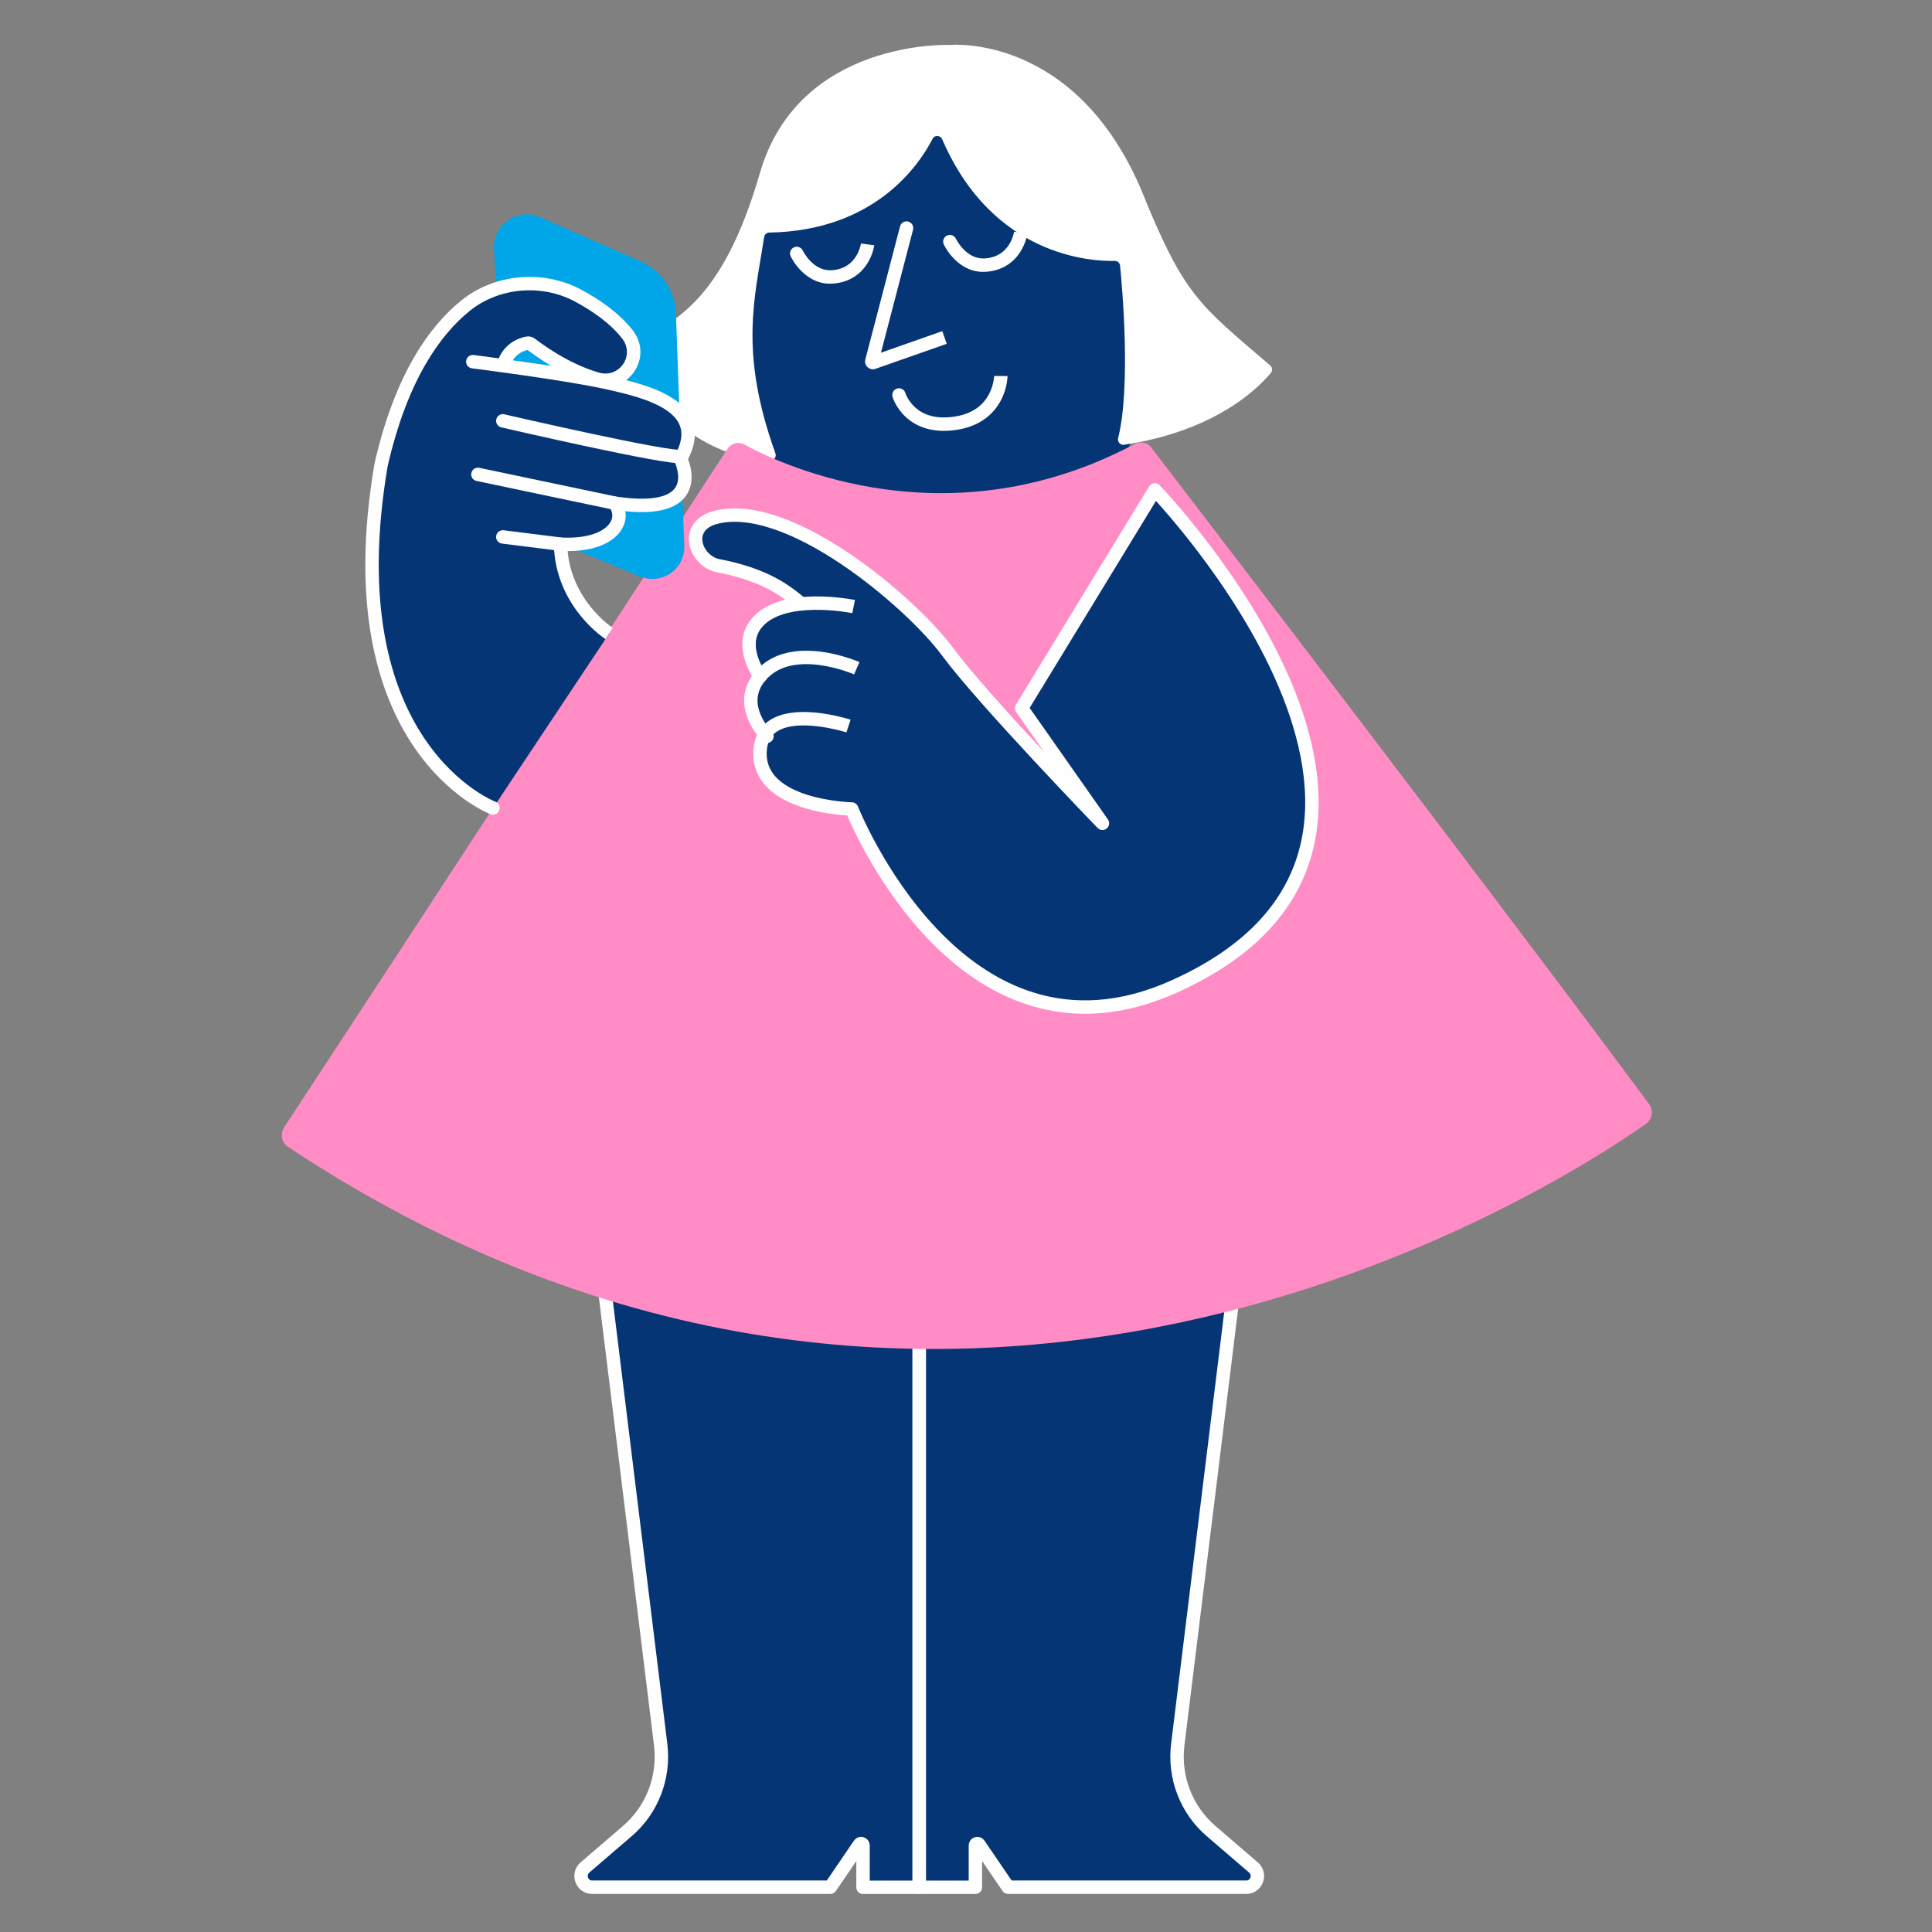 <svg width="432" height="432" viewBox="0 0 432 432" fill="none" xmlns="http://www.w3.org/2000/svg">
<rect x="0" y="0" width="432" height="432" fill="#808080" stroke="none"/>
<path d="M135.196 288.223L147.726 390.085C148.626 397.401 145.82 404.663 140.296 409.414L130.801 417.573C129.054 419.079 130.096 421.984 132.39 421.984H185.668L192.198 412.409C192.428 412.068 192.975 412.229 192.975 412.66V422.001H205.54V288.241H135.213L135.196 288.223Z" fill="#053575"/>
<path d="M275.883 288.223L263.353 390.085C262.453 397.401 265.259 404.663 270.783 409.414L280.277 417.573C282.025 419.079 280.983 421.984 278.689 421.984H225.41L218.881 412.409C218.651 412.068 218.104 412.229 218.104 412.66V422.001H205.539V288.241H275.866L275.883 288.223Z" fill="#053575"/>
<path d="M135.196 288.223L147.726 390.085C148.626 397.401 145.82 404.663 140.296 409.414L130.801 417.573C129.054 419.079 130.096 421.984 132.39 421.984H185.668L192.198 412.409C192.428 412.068 192.975 412.229 192.975 412.66V422.001H205.54V288.241H135.213L135.196 288.223Z" stroke="#FEFEFE" stroke-width="3" stroke-miterlimit="10" stroke-linejoin="round"/>
<path d="M275.883 288.223L263.353 390.085C262.453 397.401 265.259 404.663 270.783 409.414L280.277 417.573C282.025 419.079 280.983 421.984 278.689 421.984H225.41L218.881 412.409C218.651 412.068 218.104 412.229 218.104 412.66V422.001H205.539V288.241H275.866L275.883 288.223Z" stroke="#FEFEFE" stroke-width="3" stroke-miterlimit="10" stroke-linejoin="round"/>
<path d="M210.488 129.428C236.314 129.428 257.25 105.764 257.25 76.572C257.25 47.381 236.314 23.717 210.488 23.717C184.662 23.717 163.727 47.381 163.727 76.572C163.727 105.764 184.662 129.428 210.488 129.428Z" fill="#053575"/>
<path d="M202.45 87.894C202.215 87.099 201.381 86.645 200.586 86.88C199.792 87.115 199.338 87.95 199.573 88.744L202.45 87.894ZM201.012 88.319C199.573 88.744 199.574 88.745 199.574 88.746C199.574 88.746 199.574 88.747 199.574 88.748C199.575 88.749 199.575 88.751 199.576 88.753C199.577 88.756 199.578 88.76 199.579 88.764C199.582 88.773 199.585 88.783 199.589 88.796C199.597 88.82 199.607 88.852 199.621 88.891C199.647 88.968 199.685 89.073 199.735 89.201C199.836 89.458 199.989 89.808 200.206 90.218C200.639 91.034 201.337 92.103 202.404 93.122C204.591 95.21 208.178 96.94 213.73 96.144L213.304 93.175C208.657 93.841 205.992 92.4 204.476 90.953C203.692 90.204 203.175 89.413 202.857 88.813C202.698 88.513 202.591 88.266 202.526 88.101C202.494 88.019 202.472 87.957 202.46 87.921C202.454 87.903 202.45 87.892 202.448 87.887C202.447 87.885 202.447 87.884 202.448 87.885C202.448 87.885 202.448 87.886 202.448 87.888C202.449 87.889 202.449 87.889 202.449 87.89C202.449 87.891 202.45 87.892 202.45 87.892C202.45 87.893 202.45 87.894 201.012 88.319ZM213.73 96.144C219.348 95.339 222.308 92.366 223.803 89.515C224.535 88.121 224.902 86.786 225.088 85.801C225.182 85.307 225.231 84.894 225.256 84.599C225.269 84.45 225.276 84.331 225.28 84.244C225.282 84.201 225.283 84.165 225.284 84.139C225.284 84.126 225.284 84.115 225.285 84.106C225.285 84.101 225.285 84.097 225.285 84.094C225.285 84.092 225.285 84.091 225.285 84.09C225.285 84.089 225.285 84.088 225.285 84.088C225.285 84.087 225.285 84.086 223.785 84.074C222.285 84.063 222.285 84.062 222.285 84.061C222.285 84.061 222.285 84.06 222.285 84.06C222.285 84.059 222.285 84.058 222.285 84.058C222.285 84.057 222.285 84.056 222.285 84.056C222.285 84.056 222.285 84.058 222.285 84.062C222.285 84.07 222.284 84.086 222.283 84.11C222.281 84.158 222.277 84.236 222.268 84.34C222.249 84.549 222.213 84.86 222.141 85.244C221.995 86.016 221.707 87.053 221.147 88.122C220.057 90.199 217.883 92.518 213.304 93.175L213.73 96.144Z" fill="#FEFEFE"/>
<path d="M204.157 51.375C204.366 50.573 203.886 49.754 203.084 49.545C202.283 49.336 201.463 49.816 201.254 50.617L204.157 51.375ZM194.939 80.761L196.386 81.156C196.387 81.151 196.389 81.145 196.39 81.14L194.939 80.761ZM195.256 81.061L195.687 82.498C195.709 82.491 195.731 82.484 195.753 82.476L195.256 81.061ZM201.254 50.617L193.487 80.383L196.39 81.14L204.157 51.375L201.254 50.617ZM193.491 80.367C193.298 81.075 193.575 81.731 194.01 82.121C194.422 82.49 195.047 82.689 195.687 82.498L194.825 79.624C195.288 79.485 195.729 79.632 196.012 79.887C196.319 80.162 196.526 80.641 196.386 81.156L193.491 80.367ZM195.753 82.476L211.692 76.875L210.698 74.045L194.758 79.646L195.753 82.476Z" fill="#FEFEFE"/>
<path d="M179.511 56.033C179.159 55.283 178.266 54.96 177.516 55.312C176.766 55.663 176.443 56.556 176.794 57.307L179.511 56.033ZM186.131 61.919L186.239 63.415L186.24 63.414L186.131 61.919ZM178.152 56.67C176.794 57.307 176.794 57.307 176.795 57.308C176.795 57.308 176.795 57.309 176.795 57.309C176.796 57.31 176.796 57.311 176.797 57.312C176.798 57.314 176.799 57.316 176.8 57.319C176.803 57.325 176.806 57.332 176.81 57.34C176.818 57.357 176.829 57.379 176.842 57.406C176.869 57.459 176.907 57.533 176.956 57.623C177.053 57.804 177.195 58.053 177.382 58.348C177.753 58.933 178.312 59.714 179.067 60.487C180.568 62.026 182.968 63.652 186.239 63.415L186.022 60.422C183.957 60.572 182.368 59.574 181.214 58.392C180.641 57.805 180.206 57.201 179.915 56.742C179.771 56.514 179.665 56.326 179.597 56.2C179.563 56.137 179.539 56.09 179.524 56.061C179.517 56.046 179.512 56.037 179.51 56.032C179.509 56.03 179.508 56.029 179.508 56.029C179.508 56.029 179.509 56.029 179.509 56.03C179.509 56.031 179.509 56.031 179.51 56.032C179.51 56.032 179.51 56.032 179.51 56.032C179.51 56.033 179.511 56.033 178.152 56.67ZM186.24 63.414C190.296 63.117 192.658 60.961 193.955 58.885C194.591 57.867 194.97 56.876 195.191 56.142C195.302 55.772 195.375 55.462 195.421 55.238C195.444 55.126 195.46 55.034 195.472 54.967C195.477 54.934 195.481 54.906 195.485 54.885C195.486 54.875 195.487 54.866 195.488 54.859C195.489 54.855 195.489 54.852 195.49 54.849C195.49 54.848 195.49 54.846 195.49 54.845C195.49 54.845 195.49 54.844 195.49 54.844C195.491 54.843 195.491 54.842 194.004 54.645C192.517 54.447 192.517 54.446 192.517 54.446C192.517 54.446 192.517 54.445 192.517 54.444C192.517 54.444 192.517 54.443 192.517 54.442C192.518 54.441 192.518 54.441 192.518 54.44C192.518 54.439 192.518 54.44 192.517 54.443C192.517 54.447 192.515 54.458 192.512 54.474C192.507 54.506 192.497 54.561 192.482 54.634C192.452 54.782 192.4 55.004 192.318 55.277C192.153 55.827 191.871 56.559 191.411 57.295C190.515 58.728 188.94 60.209 186.021 60.423L186.24 63.414Z" fill="#FEFEFE"/>
<path d="M213.749 53.391C213.397 52.641 212.504 52.318 211.754 52.669C211.004 53.021 210.681 53.914 211.032 54.664L213.749 53.391ZM220.369 59.276L220.478 60.772L220.479 60.772L220.369 59.276ZM212.391 54.027C211.032 54.664 211.033 54.665 211.033 54.665C211.033 54.665 211.033 54.666 211.034 54.666C211.034 54.667 211.034 54.668 211.035 54.669C211.036 54.672 211.037 54.674 211.038 54.677C211.041 54.682 211.044 54.689 211.048 54.698C211.057 54.714 211.067 54.736 211.081 54.763C211.108 54.817 211.145 54.89 211.194 54.981C211.292 55.161 211.433 55.411 211.62 55.705C211.991 56.291 212.551 57.071 213.305 57.844C214.806 59.383 217.207 61.01 220.478 60.772L220.261 57.78C218.195 57.93 216.606 56.932 215.452 55.749C214.879 55.162 214.445 54.558 214.154 54.099C214.009 53.871 213.903 53.683 213.835 53.557C213.801 53.494 213.777 53.447 213.762 53.418C213.755 53.404 213.751 53.394 213.748 53.389C213.747 53.387 213.747 53.386 213.747 53.386C213.747 53.386 213.747 53.387 213.747 53.388C213.747 53.388 213.748 53.388 213.748 53.389C213.748 53.389 213.748 53.39 213.748 53.39C213.749 53.39 213.749 53.391 212.391 54.027ZM220.479 60.772C224.534 60.475 226.896 58.318 228.193 56.242C228.829 55.224 229.208 54.233 229.429 53.499C229.54 53.13 229.613 52.82 229.659 52.595C229.682 52.483 229.699 52.392 229.71 52.325C229.715 52.291 229.72 52.264 229.723 52.243C229.724 52.232 229.726 52.223 229.727 52.216C229.727 52.212 229.728 52.209 229.728 52.206C229.728 52.205 229.728 52.204 229.729 52.203C229.729 52.202 229.729 52.201 229.729 52.201C229.729 52.2 229.729 52.199 228.242 52.002C226.755 51.804 226.755 51.804 226.755 51.803C226.755 51.803 226.755 51.802 226.755 51.802C226.756 51.801 226.756 51.8 226.756 51.8C226.756 51.799 226.756 51.798 226.756 51.798C226.756 51.797 226.756 51.798 226.756 51.8C226.755 51.804 226.753 51.815 226.751 51.831C226.745 51.864 226.736 51.918 226.72 51.992C226.69 52.139 226.638 52.362 226.556 52.635C226.391 53.184 226.109 53.916 225.649 54.653C224.753 56.086 223.178 57.566 220.26 57.78L220.479 60.772Z" fill="#FEFEFE"/>
<path d="M208.518 31.061C205.471 36.978 195.572 51.597 172.024 52.002C171.443 52.002 170.95 52.442 170.862 53.006C168.783 66.656 165.19 78.544 173.38 101.353C173.662 102.128 173.099 102.991 172.271 102.973C156.719 102.638 143.545 89.112 138.86 79.055C138.578 78.456 138.86 77.752 139.476 77.47C150.431 72.644 161.492 67.765 169.911 38.704C178.611 8.64 212.392 10.049 212.392 10.049C212.392 10.049 240.009 7.354 255.033 42.086C264.702 66.039 267.837 67.871 284.005 81.697C284.499 82.12 284.587 82.895 284.164 83.388C277.506 91.19 266.058 97.266 251.352 99.451C250.524 99.574 249.819 98.816 250.013 97.989C252.884 86.452 250.964 64.595 250.453 59.417C250.4 58.8 249.872 58.325 249.256 58.343C244.113 58.466 222.009 57.409 210.666 31.131C210.261 30.215 208.976 30.145 208.518 31.043V31.061Z" fill="#FEFEFE"/>
<path d="M166.408 99.399C175.743 104.436 212.447 121.185 253.749 99.275C255 98.606 256.55 98.941 257.413 100.05C328.885 193.292 361.01 236.425 368.725 246.852C369.781 248.278 369.464 250.286 368.02 251.308C347.677 265.627 211.303 353.849 64.413 256.451C62.969 255.5 62.564 253.545 63.515 252.1C88.261 214.444 152.159 116.483 162.674 100.35C163.484 99.099 165.105 98.694 166.426 99.399H166.408Z" fill="#FF8CC5"/>
<path d="M258.224 109.543L228.441 158.348L246.512 184.097C246.512 184.097 219.864 156.551 211.815 145.649C203.766 134.747 175.726 110.705 159.276 115.901C152.83 118.226 155.666 125.553 160.632 126.504C171.2 128.529 175.779 132.158 179.178 135.028C175.216 135.434 171.218 136.631 168.981 139.573C165.088 144.68 169.967 151.215 169.967 151.215C165.353 156.745 169.632 162.504 171.059 164.16C170.372 165.217 169.949 166.538 169.914 168.246C169.597 180.469 190.433 180.892 190.433 180.892C190.433 180.892 214.527 242.113 262.486 220.608C334.311 188.395 258.206 109.543 258.206 109.543H258.224Z" fill="#053575"/>
<path d="M178.214 136.177C178.849 136.71 179.795 136.627 180.327 135.993C180.86 135.358 180.777 134.412 180.143 133.88L178.214 136.177ZM160.632 126.504L160.915 125.031L160.914 125.031L160.632 126.504ZM159.276 115.901L158.824 114.471C158.805 114.477 158.786 114.483 158.767 114.49L159.276 115.901ZM246.512 184.097L245.434 185.14C245.978 185.703 246.863 185.752 247.467 185.254C248.07 184.755 248.189 183.876 247.739 183.236L246.512 184.097ZM228.441 158.348L227.161 157.566C226.85 158.076 226.87 158.721 227.213 159.209L228.441 158.348ZM258.224 109.543L259.303 108.501C258.981 108.167 258.521 108.001 258.06 108.052C257.598 108.103 257.186 108.365 256.944 108.762L258.224 109.543ZM262.504 220.608L263.118 221.977L263.118 221.977L262.504 220.608ZM190.451 180.892L191.846 180.342C191.624 179.779 191.085 179.404 190.48 179.392L190.451 180.892ZM180.143 133.88C176.617 130.92 171.81 127.119 160.915 125.031L160.35 127.977C170.59 129.94 174.942 133.43 178.214 136.177L180.143 133.88ZM160.914 125.031C159.051 124.674 157.533 123.079 157.135 121.376C156.944 120.558 157.026 119.782 157.386 119.125C157.742 118.475 158.45 117.794 159.785 117.312L158.767 114.49C156.879 115.171 155.525 116.277 154.754 117.685C153.988 119.085 153.881 120.636 154.214 122.059C154.864 124.839 157.247 127.383 160.35 127.977L160.914 125.031ZM159.728 117.331C163.416 116.167 167.9 116.603 172.818 118.247C177.717 119.884 182.893 122.668 187.863 125.986C197.82 132.633 206.706 141.254 210.608 146.54L213.021 144.758C208.875 139.141 199.716 130.291 189.529 123.491C184.426 120.085 179.005 117.151 173.769 115.401C168.552 113.658 163.362 113.038 158.824 114.471L159.728 117.331ZM210.608 146.54C214.692 152.072 223.429 161.749 231.083 169.983C234.922 174.113 238.509 177.902 241.136 180.658C242.45 182.036 243.524 183.156 244.269 183.932C244.642 184.32 244.933 184.622 245.131 184.827C245.23 184.929 245.305 185.007 245.356 185.06C245.382 185.086 245.401 185.106 245.414 185.12C245.42 185.127 245.425 185.132 245.429 185.135C245.43 185.137 245.431 185.138 245.432 185.139C245.433 185.139 245.433 185.14 245.433 185.14C245.433 185.14 245.434 185.14 246.512 184.097C247.59 183.054 247.59 183.054 247.589 183.054C247.589 183.054 247.589 183.054 247.589 183.053C247.588 183.052 247.587 183.051 247.585 183.05C247.582 183.046 247.577 183.041 247.571 183.035C247.558 183.022 247.539 183.002 247.514 182.976C247.463 182.924 247.388 182.846 247.29 182.744C247.094 182.54 246.804 182.24 246.432 181.853C245.689 181.08 244.618 179.963 243.308 178.588C240.687 175.838 237.109 172.059 233.28 167.94C225.598 159.676 216.986 150.128 213.021 144.758L210.608 146.54ZM247.739 183.236L229.669 157.486L227.213 159.209L245.284 184.959L247.739 183.236ZM229.721 159.129L259.504 110.324L256.944 108.762L227.161 157.566L229.721 159.129ZM258.224 109.543C257.145 110.585 257.145 110.584 257.145 110.585C257.145 110.585 257.146 110.586 257.147 110.587C257.149 110.589 257.152 110.592 257.156 110.596C257.164 110.605 257.177 110.618 257.194 110.636C257.228 110.672 257.28 110.727 257.349 110.8C257.487 110.946 257.692 111.165 257.958 111.453C258.49 112.03 259.263 112.883 260.224 113.981C262.146 116.179 264.815 119.359 267.797 123.276C273.768 131.119 280.955 141.87 285.91 153.58C290.874 165.311 293.526 177.83 290.673 189.302C287.842 200.686 279.516 211.333 261.89 219.24L263.118 221.977C281.396 213.777 290.486 202.487 293.584 190.026C296.661 177.654 293.755 164.42 288.673 152.411C283.582 140.381 276.235 129.406 270.184 121.458C267.155 117.479 264.441 114.247 262.482 112.007C261.503 110.887 260.712 110.014 260.164 109.42C259.89 109.122 259.677 108.895 259.531 108.74C259.458 108.663 259.402 108.604 259.364 108.564C259.345 108.544 259.33 108.529 259.32 108.519C259.315 108.513 259.311 108.509 259.308 108.506C259.307 108.505 259.306 108.504 259.305 108.503C259.304 108.502 259.303 108.501 258.224 109.543ZM261.89 219.24C250.217 224.476 240.092 224.645 231.453 222.039C222.778 219.422 215.483 213.97 209.585 207.78C203.69 201.592 199.249 194.727 196.278 189.392C194.794 186.728 193.682 184.455 192.942 182.852C192.573 182.051 192.296 181.418 192.114 180.988C192.022 180.772 191.954 180.608 191.91 180.499C191.887 180.445 191.871 180.404 191.86 180.378C191.855 180.364 191.851 180.355 191.849 180.349C191.848 180.346 191.847 180.344 191.846 180.343C191.846 180.342 191.846 180.342 191.846 180.342C191.846 180.342 191.846 180.342 190.451 180.892C189.055 181.442 189.055 181.442 189.056 181.443C189.056 181.444 189.056 181.445 189.057 181.446C189.058 181.449 189.059 181.453 189.061 181.457C189.065 181.466 189.07 181.478 189.076 181.495C189.089 181.527 189.108 181.574 189.133 181.634C189.182 181.756 189.256 181.933 189.353 182.161C189.546 182.617 189.835 183.278 190.218 184.109C190.985 185.77 192.131 188.112 193.657 190.852C196.704 196.324 201.287 203.419 207.413 209.849C213.536 216.276 221.258 222.097 230.587 224.911C239.953 227.736 250.82 227.493 263.118 221.977L261.89 219.24ZM190.451 180.892C190.48 179.392 190.48 179.392 190.48 179.392C190.48 179.392 190.481 179.392 190.481 179.392C190.48 179.392 190.48 179.392 190.479 179.392C190.478 179.392 190.475 179.392 190.472 179.392C190.464 179.392 190.451 179.391 190.434 179.391C190.4 179.39 190.346 179.388 190.275 179.385C190.133 179.38 189.921 179.37 189.648 179.353C189.102 179.32 188.318 179.258 187.375 179.148C185.483 178.925 182.988 178.507 180.524 177.729C178.043 176.946 175.702 175.832 174.021 174.283C172.384 172.774 171.365 170.853 171.431 168.285L168.432 168.207C168.34 171.759 169.807 174.479 171.988 176.489C174.124 178.458 176.933 179.741 179.621 180.59C182.326 181.443 185.02 181.891 187.025 182.127C188.031 182.245 188.871 182.311 189.464 182.348C189.76 182.366 189.995 182.377 190.158 182.383C190.24 182.386 190.303 182.388 190.347 182.39C190.37 182.39 190.387 182.391 190.399 182.391C190.406 182.391 190.41 182.391 190.414 182.391C190.416 182.391 190.418 182.391 190.419 182.391C190.419 182.392 190.42 182.392 190.42 182.392C190.421 182.392 190.421 182.392 190.451 180.892ZM171.431 168.285C171.498 165.705 172.527 164.292 173.933 163.445C175.453 162.529 177.586 162.179 179.932 162.205C182.245 162.231 184.58 162.62 186.357 163.011C187.241 163.206 187.975 163.398 188.486 163.542C188.741 163.613 188.94 163.672 189.073 163.712C189.139 163.733 189.189 163.748 189.222 163.758C189.238 163.764 189.249 163.767 189.257 163.77C189.26 163.771 189.263 163.772 189.264 163.772C189.264 163.772 189.265 163.772 189.265 163.772C189.265 163.772 189.265 163.772 189.265 163.772C189.265 163.772 189.264 163.772 189.728 162.346C190.193 160.919 190.192 160.919 190.192 160.919C190.191 160.919 190.191 160.919 190.19 160.919C190.189 160.918 190.188 160.918 190.186 160.917C190.183 160.916 190.178 160.915 190.172 160.913C190.161 160.909 190.144 160.904 190.124 160.897C190.082 160.884 190.023 160.866 189.946 160.842C189.794 160.796 189.574 160.731 189.296 160.653C188.74 160.497 187.95 160.29 187.002 160.081C185.117 159.666 182.562 159.235 179.966 159.206C177.402 159.177 174.607 159.537 172.385 160.875C170.049 162.282 168.524 164.667 168.432 168.207L171.431 168.285Z" fill="#FEFEFE"/>
<path d="M169.967 151.214L168.818 150.251L168.817 150.251L169.967 151.214ZM170.446 165.703C171.035 166.285 171.985 166.279 172.567 165.689C173.149 165.1 173.143 164.15 172.553 163.568L170.446 165.703ZM191.578 149.418C192.184 148.046 192.184 148.046 192.183 148.045C192.183 148.045 192.182 148.045 192.182 148.045C192.181 148.044 192.179 148.044 192.178 148.043C192.175 148.042 192.171 148.04 192.166 148.038C192.157 148.034 192.144 148.028 192.128 148.021C192.095 148.007 192.048 147.987 191.988 147.962C191.869 147.913 191.696 147.842 191.477 147.757C191.039 147.587 190.411 147.356 189.637 147.107C188.095 146.61 185.952 146.032 183.567 145.724C178.88 145.119 172.794 145.507 168.818 150.251L171.117 152.178C174.08 148.644 178.799 148.133 183.183 148.7C185.333 148.977 187.291 149.503 188.717 149.962C189.427 150.191 190 150.402 190.391 150.554C190.586 150.63 190.736 150.691 190.835 150.732C190.884 150.752 190.921 150.768 190.944 150.778C190.955 150.783 190.964 150.786 190.968 150.788C190.971 150.789 190.972 150.79 190.973 150.79C190.973 150.79 190.973 150.79 190.973 150.79C190.973 150.79 190.973 150.79 190.973 150.79C190.972 150.79 190.972 150.79 191.578 149.418ZM168.817 150.251C165.617 154.071 166.096 158.071 167.303 160.949C167.899 162.37 168.678 163.547 169.299 164.363C169.611 164.774 169.889 165.1 170.093 165.327C170.194 165.44 170.278 165.53 170.338 165.593C170.368 165.624 170.393 165.649 170.411 165.668C170.42 165.677 170.428 165.685 170.433 165.69C170.436 165.693 170.439 165.696 170.441 165.698C170.442 165.699 170.443 165.7 170.444 165.7C170.444 165.701 170.444 165.701 170.445 165.702C170.445 165.702 170.446 165.703 171.5 164.635C172.553 163.568 172.554 163.568 172.554 163.569C172.554 163.569 172.555 163.569 172.555 163.569C172.555 163.57 172.556 163.57 172.556 163.57C172.556 163.571 172.556 163.571 172.556 163.57C172.555 163.569 172.552 163.567 172.548 163.563C172.54 163.554 172.526 163.54 172.506 163.519C172.467 163.478 172.406 163.413 172.327 163.325C172.169 163.149 171.944 162.885 171.686 162.546C171.167 161.864 170.539 160.908 170.069 159.788C169.145 157.585 168.858 154.874 171.117 152.178L168.817 150.251Z" fill="#FEFEFE"/>
<path d="M168.999 139.573L170.192 140.482L170.193 140.481L168.999 139.573ZM168.783 152.112C169.279 152.776 170.219 152.913 170.883 152.417C171.546 151.921 171.683 150.981 171.187 150.318L168.783 152.112ZM190.874 135.628C191.175 134.158 191.175 134.158 191.174 134.158C191.174 134.158 191.173 134.158 191.173 134.158C191.172 134.158 191.171 134.157 191.169 134.157C191.166 134.157 191.162 134.156 191.157 134.155C191.148 134.153 191.134 134.15 191.116 134.147C191.081 134.14 191.031 134.13 190.966 134.118C190.837 134.093 190.65 134.059 190.411 134.019C189.935 133.939 189.253 133.833 188.42 133.73C186.757 133.525 184.47 133.327 181.993 133.366C179.525 133.405 176.81 133.679 174.316 134.447C171.824 135.214 169.445 136.509 167.805 138.665L170.193 140.481C171.327 138.991 173.069 137.97 175.199 137.314C177.326 136.659 179.733 136.402 182.04 136.366C184.339 136.33 186.481 136.513 188.052 136.708C188.836 136.804 189.473 136.903 189.912 136.977C190.131 137.014 190.3 137.045 190.412 137.066C190.468 137.077 190.51 137.085 190.537 137.09C190.551 137.093 190.561 137.095 190.567 137.096C190.569 137.097 190.571 137.097 190.572 137.097C190.573 137.097 190.573 137.097 190.573 137.097C190.573 137.097 190.573 137.097 190.573 137.097C190.573 137.097 190.573 137.097 190.874 135.628ZM167.806 138.664C165.436 141.773 165.798 145.271 166.605 147.77C167.012 149.032 167.55 150.105 167.982 150.86C168.199 151.239 168.393 151.543 168.535 151.756C168.606 151.863 168.665 151.947 168.707 152.007C168.729 152.037 168.746 152.061 168.759 152.079C168.765 152.088 168.77 152.095 168.774 152.1C168.776 152.103 168.778 152.106 168.78 152.108C168.78 152.109 168.781 152.11 168.782 152.11C168.782 152.111 168.782 152.111 168.783 152.111C168.783 152.112 168.783 152.112 169.985 151.215C171.187 150.318 171.187 150.318 171.188 150.318C171.188 150.319 171.188 150.319 171.188 150.319C171.189 150.319 171.189 150.32 171.189 150.32C171.189 150.32 171.189 150.32 171.189 150.32C171.188 150.319 171.187 150.317 171.184 150.313C171.179 150.306 171.169 150.293 171.155 150.273C171.128 150.235 171.086 150.174 171.031 150.092C170.922 149.928 170.765 149.682 170.585 149.369C170.224 148.739 169.786 147.859 169.46 146.849C168.8 144.804 168.669 142.48 170.192 140.482L167.806 138.664Z" fill="#FEFEFE"/>
<path d="M114.314 48.797C116.304 47.722 118.664 47.634 120.725 48.55L143.199 58.431C145.911 59.629 148.148 61.689 149.557 64.296C150.526 66.092 151.072 68.1 151.142 70.143L153.009 122.065C153.097 124.654 151.776 127.103 149.557 128.441C147.619 129.604 145.242 129.78 143.146 128.917L121.359 119.864C119.175 118.948 117.29 117.451 115.899 115.531C114.49 113.558 113.662 111.234 113.521 108.821L110.457 55.683C110.298 52.848 111.795 50.153 114.296 48.814L114.314 48.797Z" fill="#00A6E8"/>
<path d="M126.87 122.345C126.589 122.345 126.307 122.345 126.025 122.345C126.324 135.555 136.205 141.666 136.205 141.666L110.244 180.678C110.244 180.678 75.124 167.733 85.903 104.574C90.377 84.989 97.898 74.562 104.784 68.996C111.9 63.237 121.868 62.427 129.935 66.742C133.845 68.838 138.125 71.744 140.996 75.443C144.818 80.374 140.133 87.155 134.144 85.394C126.729 83.21 120.794 78.613 119.332 77.538C119.138 77.398 118.909 77.345 118.663 77.38C117.553 77.574 114.365 78.472 113.256 82.417C120.019 83.351 130.129 84.812 135.87 86.063C144.871 88.018 158.978 91.259 153.184 102.654L153.272 102.46C153.272 102.46 153.184 102.654 153.166 102.654C153.06 102.848 152.972 103.042 152.867 103.235C152.867 103.235 159.383 116.357 138.125 113.134C140.978 117.061 137.403 122.609 126.87 122.327" fill="#053575"/>
<path d="M109.695 182.065C110.469 182.359 111.335 181.969 111.629 181.195C111.923 180.42 111.533 179.554 110.758 179.26L109.695 182.065ZM85.216 103.924L83.754 103.59C83.748 103.617 83.743 103.644 83.738 103.672L85.216 103.924ZM129.248 66.092L129.957 64.77L129.956 64.77L129.248 66.092ZM140.309 74.793L141.495 73.874L141.494 73.873L140.309 74.793ZM133.458 84.744L133.034 86.183L133.034 86.183L133.458 84.744ZM118.645 76.889L119.534 75.68L119.528 75.676L118.645 76.889ZM117.976 76.731L117.764 75.246C117.751 75.247 117.738 75.249 117.726 75.251L117.976 76.731ZM110.227 180.663C110.758 179.26 110.759 179.261 110.76 179.261C110.76 179.261 110.761 179.261 110.761 179.261C110.762 179.261 110.762 179.261 110.761 179.261C110.76 179.261 110.756 179.259 110.751 179.257C110.74 179.253 110.72 179.245 110.693 179.234C110.638 179.211 110.551 179.175 110.434 179.123C110.2 179.02 109.848 178.856 109.397 178.623C108.495 178.157 107.199 177.416 105.668 176.33C102.606 174.16 98.603 170.614 94.917 165.14C87.568 154.226 81.35 135.448 86.695 104.177L83.738 103.672C78.287 135.559 84.574 155.151 92.429 166.816C96.345 172.632 100.619 176.428 103.933 178.778C105.59 179.952 107.007 180.765 108.021 181.289C108.528 181.551 108.934 181.74 109.22 181.867C109.363 181.93 109.476 181.977 109.555 182.01C109.595 182.026 109.627 182.039 109.651 182.048C109.662 182.053 109.672 182.056 109.679 182.059C109.683 182.061 109.686 182.062 109.688 182.063C109.69 182.063 109.691 182.064 109.692 182.064C109.693 182.065 109.695 182.065 110.227 180.663ZM86.679 104.258C91.096 84.921 98.473 74.821 105.04 69.513L103.154 67.18C95.949 73.004 88.284 83.757 83.754 103.59L86.679 104.258ZM105.04 69.513C111.454 64.33 121.001 63.382 128.541 67.415L129.956 64.77C121.363 60.173 110.514 61.232 103.154 67.18L105.04 69.513ZM128.54 67.415C132.373 69.469 136.441 72.256 139.124 75.713L141.494 73.873C138.435 69.933 133.943 66.907 129.957 64.77L128.54 67.415ZM139.123 75.712C142.034 79.468 138.503 84.665 133.881 83.305L133.034 86.183C140.388 88.346 146.227 79.981 141.495 73.874L139.123 75.712ZM133.881 83.305C126.754 81.206 121.017 76.77 119.534 75.68L117.757 78.098C119.198 79.156 125.331 83.914 133.034 86.183L133.881 83.305ZM119.528 75.676C118.997 75.29 118.37 75.159 117.764 75.246L118.188 78.215C118.142 78.222 118.071 78.224 117.987 78.204C117.901 78.184 117.825 78.147 117.763 78.102L119.528 75.676ZM117.726 75.251C116.341 75.486 112.133 76.644 110.947 81.895L113.874 82.556C114.661 79.071 117.321 78.363 118.226 78.209L117.726 75.251Z" fill="#FEFEFE"/>
<path d="M105.907 79.383C105.085 79.279 104.335 79.861 104.231 80.683C104.127 81.504 104.708 82.255 105.53 82.359L105.907 79.383ZM152.199 102.605L150.887 101.877C150.648 102.309 150.636 102.83 150.855 103.272L152.199 102.605ZM137.457 112.503L137.682 111.02C137.083 110.93 136.489 111.208 136.175 111.725C135.86 112.243 135.888 112.898 136.245 113.387L137.457 112.503ZM125.339 121.68L125.422 120.182C125.004 120.159 124.596 120.311 124.296 120.602C123.996 120.893 123.83 121.296 123.84 121.714L125.339 121.68ZM105.719 80.871C105.53 82.359 105.53 82.359 105.53 82.359C105.531 82.359 105.531 82.359 105.531 82.359C105.532 82.359 105.533 82.359 105.534 82.36C105.536 82.36 105.54 82.36 105.545 82.361C105.554 82.362 105.569 82.364 105.588 82.367C105.626 82.371 105.684 82.379 105.759 82.388C105.909 82.408 106.131 82.436 106.417 82.473C106.988 82.547 107.816 82.655 108.837 82.791C110.881 83.063 113.7 83.445 116.804 83.89C123.031 84.783 130.347 85.916 134.866 86.899L135.503 83.967C130.864 82.959 123.447 81.812 117.23 80.921C114.113 80.474 111.283 80.09 109.233 79.817C108.207 79.681 107.376 79.572 106.802 79.498C106.514 79.461 106.291 79.432 106.139 79.413C106.064 79.403 106.006 79.395 105.967 79.391C105.947 79.388 105.932 79.386 105.922 79.385C105.917 79.384 105.914 79.384 105.911 79.383C105.91 79.383 105.909 79.383 105.908 79.383C105.908 79.383 105.908 79.383 105.907 79.383C105.907 79.383 105.907 79.383 105.719 80.871ZM134.866 86.899C139.517 87.909 145.121 89.19 148.778 91.571C150.573 92.74 151.728 94.068 152.164 95.603C152.594 97.117 152.409 99.135 150.887 101.877L153.51 103.333C155.282 100.14 155.762 97.292 155.05 94.784C154.344 92.297 152.552 90.448 150.415 89.057C146.207 86.317 140.011 84.947 135.503 83.967L134.866 86.899ZM152.199 102.605C150.855 103.272 150.855 103.272 150.854 103.271C150.854 103.271 150.854 103.27 150.854 103.27C150.854 103.269 150.853 103.269 150.853 103.268C150.853 103.268 150.853 103.268 150.853 103.269C150.854 103.271 150.857 103.276 150.86 103.283C150.868 103.299 150.88 103.326 150.897 103.363C150.93 103.438 150.98 103.554 151.038 103.705C151.156 104.008 151.305 104.441 151.425 104.95C151.673 105.999 151.762 107.209 151.387 108.258C151.045 109.216 150.247 110.243 148.263 110.891C146.203 111.564 142.891 111.81 137.682 111.02L137.232 113.986C142.652 114.808 146.497 114.623 149.194 113.742C151.967 112.837 153.526 111.188 154.212 109.268C154.865 107.44 154.654 105.57 154.344 104.26C154.186 103.589 153.991 103.022 153.836 102.62C153.757 102.419 153.688 102.256 153.636 102.14C153.61 102.082 153.589 102.036 153.573 102.002C153.565 101.985 153.558 101.971 153.553 101.96C153.55 101.955 153.548 101.95 153.546 101.947C153.545 101.945 153.545 101.943 153.544 101.942C153.543 101.941 153.543 101.94 153.543 101.94C153.542 101.939 153.542 101.938 152.199 102.605ZM136.245 113.387C136.783 114.125 136.967 114.872 136.891 115.56C136.814 116.252 136.459 117.014 135.683 117.74C134.105 119.217 130.818 120.478 125.422 120.182L125.257 123.177C131.079 123.497 135.322 122.187 137.733 119.93C138.952 118.789 139.706 117.394 139.873 115.891C140.04 114.384 139.602 112.899 138.669 111.62L136.245 113.387ZM123.84 121.714C123.999 128.734 126.886 134.03 129.706 137.549C131.115 139.308 132.515 140.632 133.568 141.521C134.095 141.965 134.537 142.303 134.852 142.532C135.01 142.647 135.137 142.735 135.226 142.796C135.271 142.826 135.307 142.85 135.333 142.867C135.346 142.876 135.356 142.883 135.364 142.888C135.368 142.891 135.372 142.893 135.374 142.894C135.376 142.895 135.377 142.896 135.378 142.897C135.378 142.897 135.379 142.898 135.379 142.898C135.38 142.898 135.381 142.898 136.189 141.635C136.997 140.371 136.997 140.371 136.998 140.372C136.998 140.372 136.998 140.372 136.998 140.372C136.999 140.372 136.999 140.372 136.999 140.373C136.999 140.373 136.999 140.372 136.998 140.372C136.996 140.37 136.991 140.367 136.984 140.363C136.97 140.353 136.946 140.338 136.914 140.316C136.849 140.271 136.748 140.202 136.617 140.106C136.354 139.915 135.97 139.622 135.503 139.228C134.568 138.439 133.312 137.251 132.047 135.673C129.517 132.516 126.979 127.835 126.839 121.646L123.84 121.714Z" fill="#FEFEFE"/>
<path d="M112.616 118.57C111.795 118.467 111.045 119.05 110.941 119.872C110.838 120.694 111.421 121.444 112.243 121.547L112.616 118.57ZM125.527 120.191L112.616 118.57L112.243 121.547L125.153 123.167L125.527 120.191Z" fill="#FEFEFE"/>
<path d="M107.168 104.606C106.357 104.436 105.562 104.955 105.391 105.766C105.221 106.576 105.74 107.372 106.551 107.542L107.168 104.606ZM106.551 107.542L137.144 113.971L137.761 111.035L107.168 104.606L106.551 107.542Z" fill="#FEFEFE"/>
<path d="M112.769 92.636C111.962 92.449 111.156 92.952 110.968 93.759C110.781 94.566 111.284 95.372 112.091 95.559L112.769 92.636ZM112.43 94.098C112.091 95.559 112.091 95.559 112.091 95.559C112.092 95.559 112.092 95.559 112.093 95.559C112.094 95.56 112.096 95.56 112.098 95.561C112.103 95.562 112.109 95.563 112.119 95.565C112.137 95.57 112.164 95.576 112.2 95.584C112.271 95.601 112.378 95.625 112.516 95.657C112.793 95.721 113.2 95.815 113.718 95.933C114.754 96.171 116.237 96.51 118.023 96.913C121.596 97.72 126.386 98.788 131.254 99.831C136.118 100.873 141.071 101.893 144.966 102.602C146.91 102.957 148.61 103.237 149.91 103.403C150.558 103.486 151.131 103.544 151.597 103.566C151.829 103.577 152.056 103.581 152.265 103.57C152.449 103.561 152.722 103.537 152.994 103.445L152.039 100.601C152.159 100.561 152.212 100.569 152.113 100.574C152.037 100.578 151.916 100.578 151.74 100.57C151.388 100.553 150.904 100.506 150.291 100.428C149.069 100.271 147.43 100.002 145.503 99.651C141.655 98.95 136.738 97.938 131.882 96.898C127.03 95.858 122.251 94.793 118.684 93.987C116.901 93.584 115.422 93.246 114.388 93.009C113.872 92.891 113.466 92.798 113.191 92.734C113.053 92.702 112.947 92.678 112.876 92.661C112.84 92.653 112.813 92.647 112.795 92.643C112.786 92.641 112.78 92.639 112.775 92.638C112.773 92.638 112.771 92.637 112.77 92.637C112.77 92.637 112.769 92.637 112.769 92.636C112.769 92.636 112.769 92.636 112.43 94.098Z" fill="#FEFEFE"/>
</svg>
